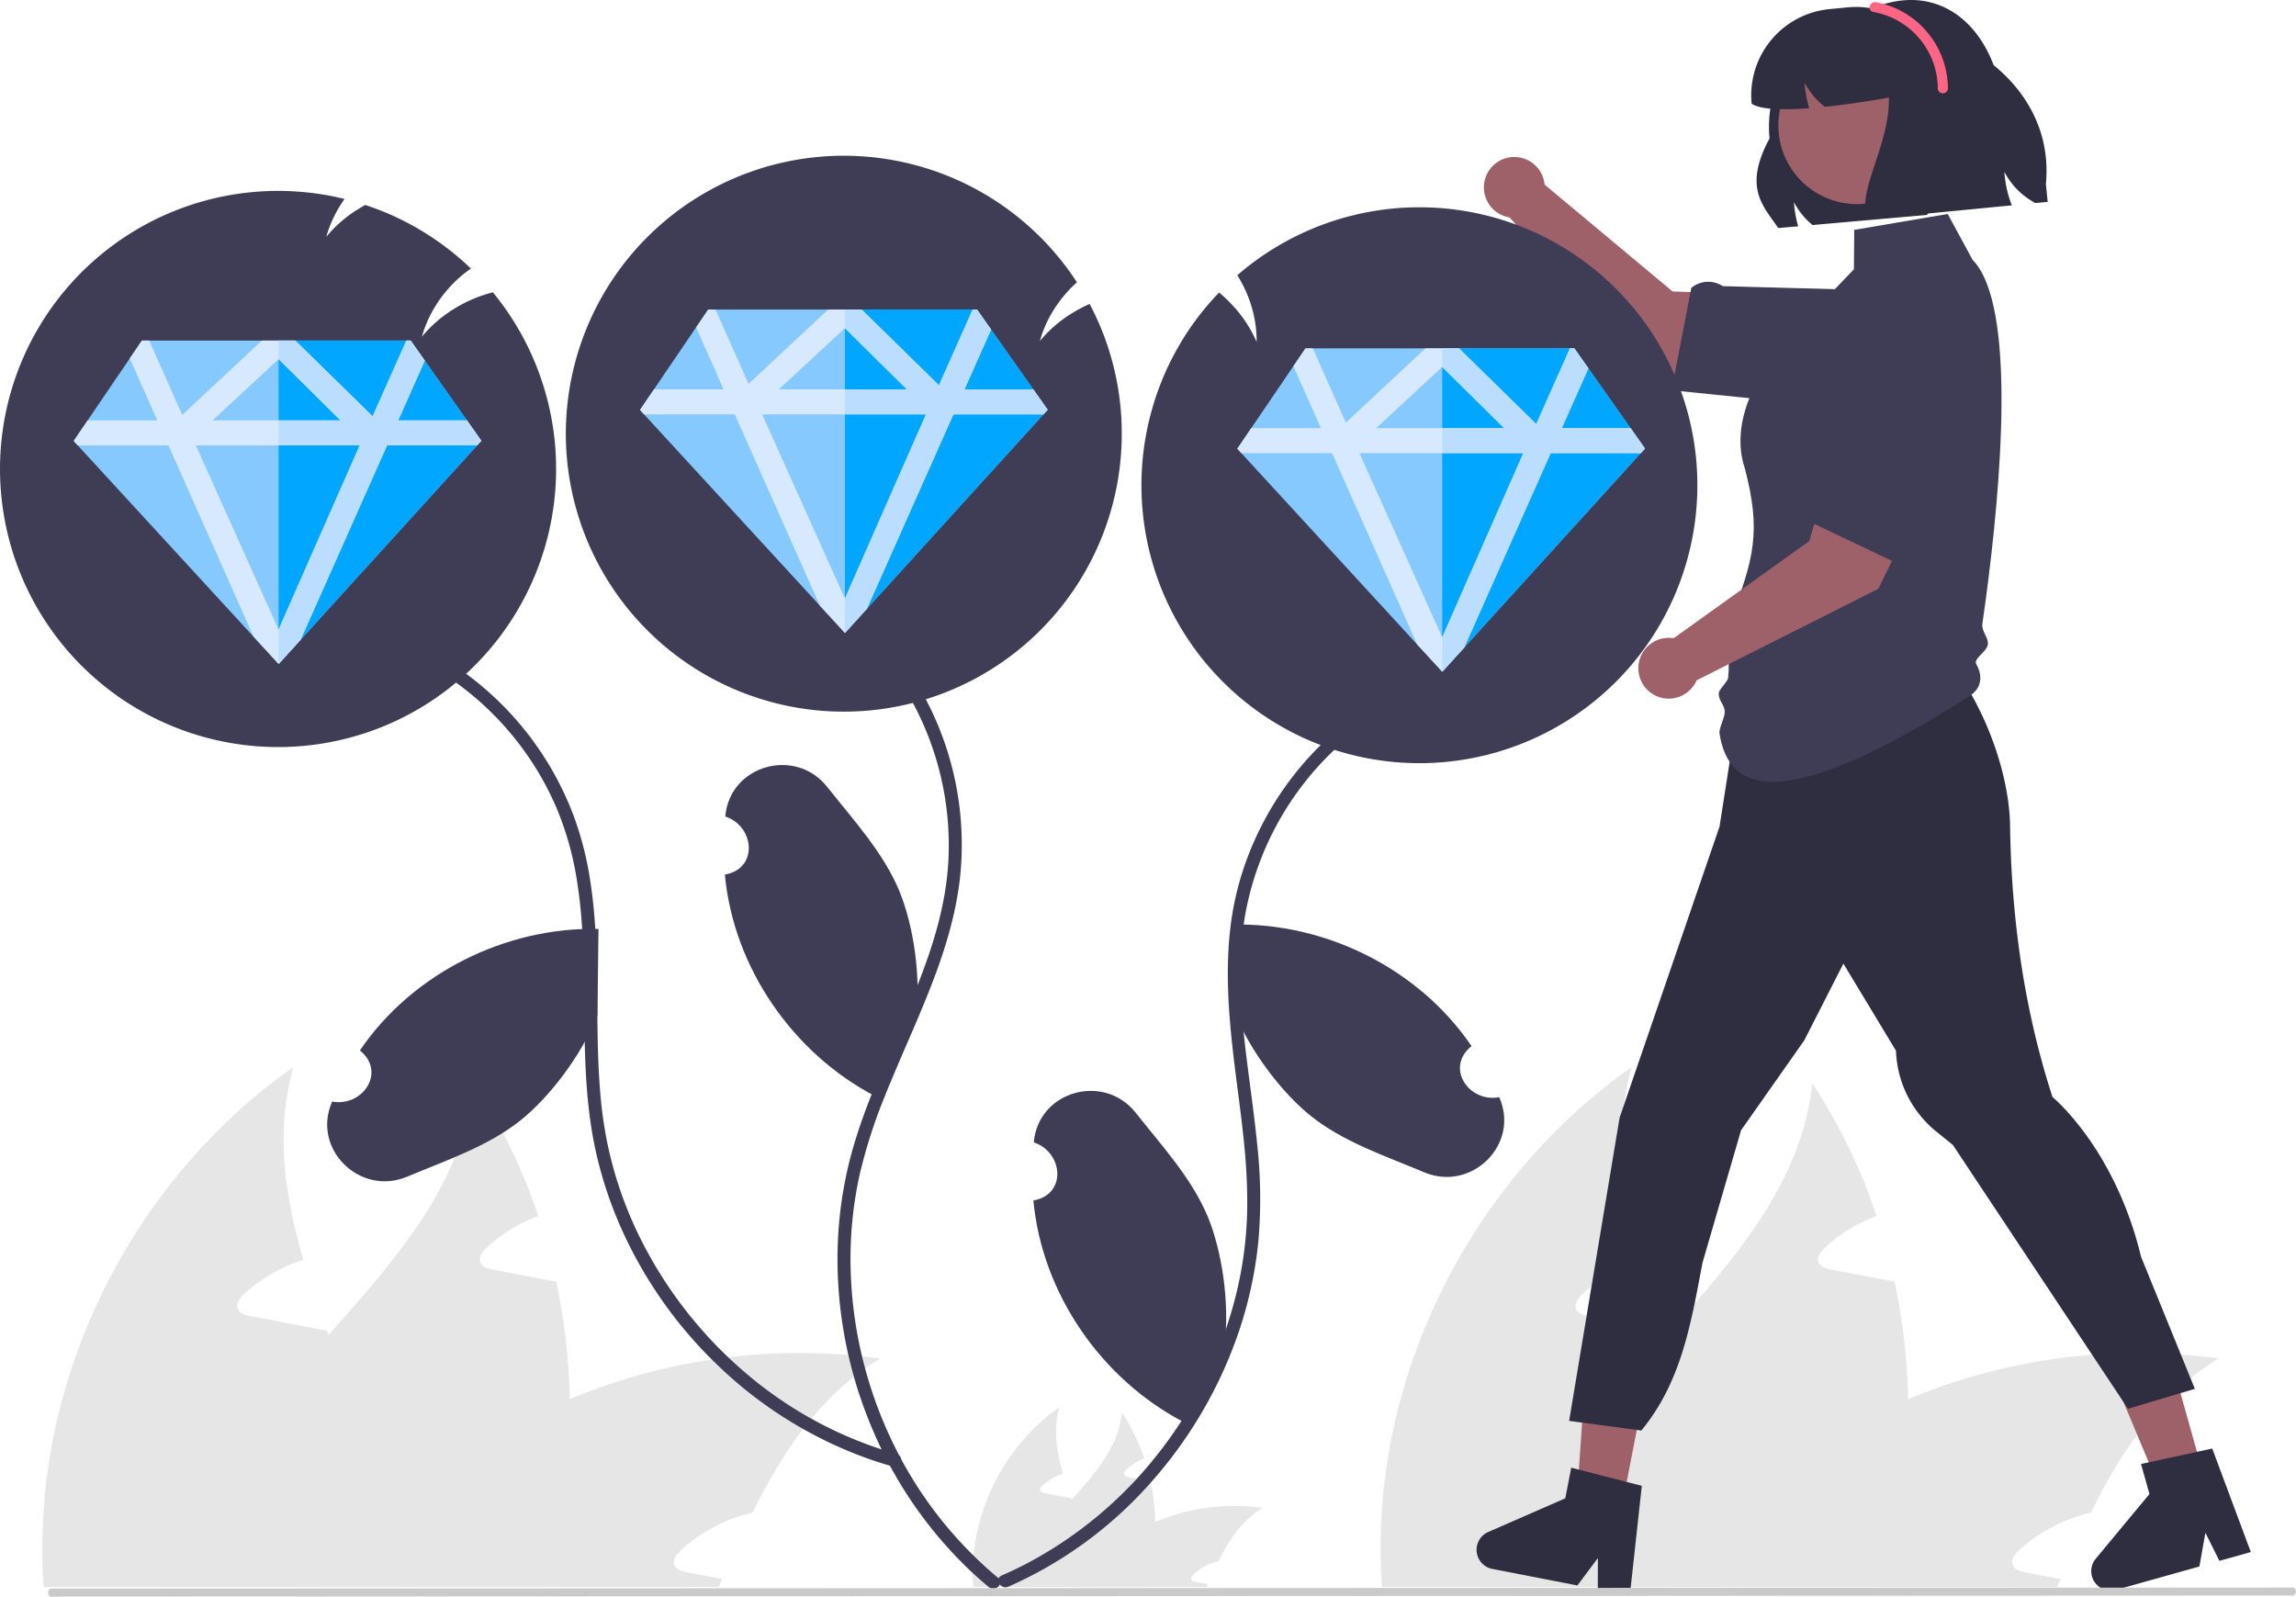 <?xml version="1.0" encoding="UTF-8"?>
<svg data-name="Layer 1" version="1.1" viewBox="0 0 680.57 473.29" xmlns="http://www.w3.org/2000/svg">
<path d="m556.28 104.47a16.214 16.214 0 0 0-15.722-16.725l-44.768-1.337-37.956-31.693a9.011 9.011 0 1 0-10.371 9.734l39.786 45.327 49.6 10.066a16.215 16.215 0 0 0 19.431-15.373z" fill="#9e616a"/>
<path d="m495.47 115.68 5.862-30.344 0.192-0.148a7.851 7.851 0 0 1 8.827-0.56l0.34 0.2 39.527 1.065 4.627 2.723 2.67-0.652c8.073-1.97 16.23-3.306 21.205 0.227 2.812 1.995 4.405 5.317 4.874 10.151a23.258 23.258 0 0 1-26.029 25.324l-1.988-0.27-6.511-2.63-10.069 1.196-6.025-2.475z" fill="#3f3d56"/>
<path d="m342.41 451.16a59.481 59.481 0 0 1-2.576 18.611c-0.065 0.219-0.142 0.438-0.219 0.657h-37.918a34.03 34.03 0 0 1 2.563-7.728c3.155-6.697 8.307-12.429 13.395-18.122 7.007-7.844 13.846-15.623 14.928-25.824a58.582 58.582 0 0 1 6.595 13.614 16.001 16.001 0 0 0-5.294 3.246c-0.425 0.399-0.876 0.979-0.657 1.533 0.206 0.464 0.773 0.618 1.275 0.721 1.211 0.232 2.421 0.464 3.632 0.683 0.953 0.193 1.919 0.373 2.885 0.554a63.244 63.244 0 0 1 1.391 12.055z" fill="#e6e6e6"/>
<path d="m374.26 446.98c-6.079 3.696-9.943 9.415-13.099 15.816a16.178 16.178 0 0 0-7.354 3.864c-0.438 0.399-0.889 0.979-0.657 1.533 0.193 0.464 0.773 0.618 1.275 0.721 1.198 0.232 2.421 0.464 3.619 0.683-0.116 0.271-0.232 0.554-0.348 0.824h-40.185a56.823 56.823 0 0 1 6.041-6.904c0.477-0.477 0.966-0.927 1.468-1.391a60.103 60.103 0 0 1 17.388-10.974 61.169 61.169 0 0 1 31.852-4.173z" fill="#e6e6e6"/>
<path d="m324.21 470.42h-35.78a58.122 58.122 0 0 1 0.052-8.604 61.525 61.525 0 0 1 25.566-44.732c-1.855 6.607-0.902 13.176 1.03 19.771-0.27 0.09-0.541 0.167-0.786 0.27a16.003 16.003 0 0 0-5.294 3.246c-0.425 0.399-0.876 0.979-0.657 1.533 0.193 0.464 0.773 0.618 1.275 0.721 1.211 0.232 2.421 0.464 3.619 0.683 0.966 0.193 1.932 0.373 2.898 0.567 0.451 0.077 0.902 0.167 1.352 0.258 0.064 0.155 0.103 0.296 0.167 0.438 2.267 6.247 4.74 12.545 5.899 18.946a44.224 44.224 0 0 1 0.593 4.856c0.039 0.683 0.064 1.365 0.064 2.048z" fill="#e6e6e6"/>
<path d="m168.89 414.75a171.86 171.86 0 0 1-7.443 53.773c-0.186 0.633-0.41 1.265-0.633 1.898h-109.56a98.322 98.322 0 0 1 7.406-22.328c9.117-19.351 24.002-35.911 38.701-52.359 20.244-22.663 40.004-45.139 43.13-74.612a169.26 169.26 0 0 1 19.053 39.334 46.231 46.231 0 0 0-15.294 9.377c-1.228 1.154-2.531 2.828-1.898 4.428 0.595 1.34 2.233 1.786 3.684 2.084 3.498 0.67 6.996 1.34 10.494 1.972 2.754 0.558 5.545 1.079 8.336 1.6a182.73 182.73 0 0 1 4.019 34.831z" fill="#e6e6e6"/>
<path d="m260.92 402.7c-17.565 10.68-28.729 27.203-37.846 45.697a46.743 46.743 0 0 0-21.249 11.164c-1.265 1.154-2.568 2.828-1.898 4.428 0.558 1.34 2.233 1.786 3.684 2.084 3.461 0.67 6.996 1.34 10.457 1.972-0.335 0.782-0.67 1.6-1.005 2.382h-116.1a164.18 164.18 0 0 1 17.453-19.946c1.377-1.377 2.791-2.679 4.242-4.019a173.65 173.65 0 0 1 50.238-31.706 176.73 176.73 0 0 1 92.028-12.057z" fill="#e6e6e6"/>
<path d="m116.31 470.42h-103.38a167.93 167.93 0 0 1 0.149-24.858c4.131-51.094 31.929-99.768 73.868-129.24-5.359 19.09-2.605 38.069 2.977 57.122-0.781 0.261-1.563 0.484-2.27 0.781a46.236 46.236 0 0 0-15.294 9.378c-1.228 1.154-2.53 2.828-1.898 4.428 0.558 1.34 2.233 1.786 3.684 2.084 3.498 0.67 6.996 1.34 10.457 1.972 2.791 0.558 5.582 1.079 8.373 1.637 1.302 0.223 2.605 0.484 3.907 0.744 0.186 0.447 0.298 0.856 0.484 1.265 6.55 18.048 13.694 36.245 17.044 54.74a127.78 127.78 0 0 1 1.712 14.029c0.112 1.972 0.186 3.945 0.186 5.917z" fill="#e6e6e6"/>
<path d="m565.59 414.75a171.86 171.86 0 0 1-7.443 53.773c-0.186 0.633-0.41 1.265-0.633 1.898h-109.56a98.322 98.322 0 0 1 7.406-22.328c9.117-19.351 24.002-35.911 38.701-52.359 20.244-22.663 40.004-45.139 43.13-74.612a169.26 169.26 0 0 1 19.053 39.334 46.231 46.231 0 0 0-15.294 9.377c-1.228 1.154-2.531 2.828-1.898 4.428 0.595 1.34 2.233 1.786 3.684 2.084 3.498 0.67 6.996 1.34 10.494 1.972 2.754 0.558 5.545 1.079 8.336 1.6a182.73 182.73 0 0 1 4.019 34.831z" fill="#e6e6e6"/>
<path d="m657.62 402.7c-17.565 10.68-28.729 27.203-37.846 45.697a46.743 46.743 0 0 0-21.249 11.164c-1.265 1.154-2.568 2.828-1.898 4.428 0.558 1.34 2.233 1.786 3.684 2.084 3.461 0.67 6.996 1.34 10.457 1.972-0.335 0.782-0.67 1.6-1.005 2.382h-116.1a164.18 164.18 0 0 1 17.453-19.946c1.377-1.377 2.791-2.679 4.242-4.019a173.65 173.65 0 0 1 50.238-31.706 176.73 176.73 0 0 1 92.028-12.057z" fill="#e6e6e6"/>
<path d="m513.01 470.42h-103.38a167.93 167.93 0 0 1 0.149-24.858c4.131-51.094 31.929-99.768 73.868-129.24-5.359 19.09-2.605 38.069 2.977 57.122-0.781 0.261-1.563 0.484-2.27 0.781a46.236 46.236 0 0 0-15.294 9.378c-1.228 1.154-2.53 2.828-1.898 4.428 0.558 1.34 2.233 1.786 3.684 2.084 3.498 0.67 6.996 1.34 10.457 1.972 2.791 0.558 5.582 1.079 8.373 1.637 1.302 0.223 2.605 0.484 3.907 0.744 0.186 0.447 0.298 0.856 0.484 1.265 6.55 18.048 13.694 36.245 17.044 54.74a127.78 127.78 0 0 1 1.712 14.029c0.112 1.972 0.186 3.945 0.186 5.917z" fill="#e6e6e6"/>
<path d="m332.51 128.6a82.393 82.393 0 1 1-13.292-44.912 36.119 36.119 0 0 0-3.478 3.542c-0.283 0.322-0.567 0.67-0.837 1.005-0.399 0.489-0.773 0.979-1.133 1.481-0.425 0.58-0.824 1.172-1.211 1.777a35.624 35.624 0 0 0-4.328 9.595 39.016 39.016 0 0 1 8.72-7.741 1.178 1.178 0 0 1 0.219-0.116c0.322-0.206 0.644-0.412 0.979-0.618a40.574 40.574 0 0 1 4.444-2.344c0.129-0.051 0.258-0.116 0.386-0.167a81.914 81.914 0 0 1 9.531 38.498z" fill="#3f3d56"/>
<path d="m293.13 470.48c-1.713-1.417-3.387-2.872-5.023-4.392a124.77 124.77 0 0 1-30.087-43.83 129.01 129.01 0 0 1-9.583-42.091c-0.193-3.426-0.232-6.839-0.142-10.252a119.12 119.12 0 0 1 3.671-26.378c2.589-10.02 6.479-19.642 10.549-29.147 2.009-4.701 4.096-9.415 6.105-14.168 6.131-14.451 11.643-29.25 12.493-45.028a89.127 89.127 0 0 0-16.834-56.89c-1.455-2.009 1.893-3.941 3.336-1.945q2.222 3.033 4.173 6.26a92.442 92.442 0 0 1 12.764 57.663c-1.558 13.691-6.195 26.558-11.476 39.18-2.718 6.543-5.616 13.009-8.346 19.513-0.824 1.958-1.636 3.916-2.421 5.899a154.12 154.12 0 0 0-7.406 22.939 115.69 115.69 0 0 0-2.795 26.378c0.026 2.344 0.103 4.675 0.258 7.007a125.64 125.64 0 0 0 11.386 44.59 119.87 119.87 0 0 0 32.122 41.962c1.919 1.584-0.837 4.302-2.743 2.731z" fill="#3f3d56"/>
<path d="m264.72 434.73q-3.149-0.869-6.234-1.919a124.58 124.58 0 0 1-44.976-27.37 129.03 129.03 0 0 1-30.087-42.98 119.05 119.05 0 0 1-7.663-25.335 146.06 146.06 0 0 1-1.842-14.941c-0.451-6.092-0.605-12.223-0.683-18.328-0.167-13.833 0.051-27.975-2.048-41.679a91.965 91.965 0 0 0-6.401-23.094 89.18 89.18 0 0 0-36.811-41.422c-2.151-1.249-0.206-4.585 1.945-3.336 1.996 1.159 3.954 2.383 5.86 3.696a93.086 93.086 0 0 1 34.132 43.469 97.42 97.42 0 0 1 5.075 19.822c2.331 15.082 1.893 30.641 2.164 45.852 0.09 5.178 0.271 10.368 0.683 15.546a126.51 126.51 0 0 0 2.28 16.589 116.53 116.53 0 0 0 8.256 24.819 126.62 126.62 0 0 0 31.491 41.872 118.87 118.87 0 0 0 45.878 25.013c2.396 0.67 1.378 4.405-1.018 3.722z" fill="#3f3d56"/>
<path d="m115.84 214.38a82.431 82.431 0 1 1-13.704-155.4c-0.373 0.515-0.734 1.056-1.082 1.597a35.624 35.624 0 0 0-4.328 9.595 39.016 39.016 0 0 1 8.72-7.741 1.178 1.178 0 0 1 0.219-0.116c0.322-0.206 0.644-0.412 0.979-0.618 0.541-0.335 1.082-0.644 1.636-0.94a82.45 82.45 0 0 1 31.311 18.856 35.041 35.041 0 0 0-3.542 2.782 36.12 36.12 0 0 0-3.478 3.542c-0.283 0.322-0.567 0.67-0.837 1.005-0.399 0.489-0.773 0.979-1.133 1.481-0.039 0.064-0.09 0.116-0.129 0.18-0.373 0.515-0.734 1.056-1.082 1.597a35.624 35.624 0 0 0-4.328 9.595 39.016 39.016 0 0 1 8.72-7.741 1.178 1.178 0 0 1 0.219-0.116c0.322-0.206 0.644-0.412 0.979-0.618 0.541-0.335 1.082-0.644 1.636-0.94 0.914-0.502 1.855-0.966 2.808-1.404 0.129-0.051 0.258-0.116 0.386-0.167a39.896 39.896 0 0 1 6.298-2.151 82.486 82.486 0 0 1-30.268 127.72z" fill="#3f3d56"/>
<path d="m341.55 121.07a82.393 82.393 0 1 0 25.204-39.478 36.12 36.12 0 0 1 2.361 4.366c0.183 0.388 0.359 0.8 0.526 1.197 0.248 0.581 0.472 1.155 0.679 1.737 0.248 0.675 0.468 1.354 0.671 2.043a35.624 35.624 0 0 1 1.502 10.418 39.016 39.016 0 0 0-6.236-9.852 1.178 1.178 0 0 0-0.178-0.172c-0.252-0.287-0.505-0.574-0.769-0.865a40.575 40.575 0 0 0-3.621-3.482c-0.11-0.085-0.215-0.183-0.325-0.268a81.913 81.913 0 0 0-19.815 34.355z" fill="#3f3d56"/>
<path d="m401.94 216.79q-2.801 2.164-5.422 4.559a89.137 89.137 0 0 0-27.189 48.557c-0.258 1.339-0.477 2.692-0.67 4.044-2.988 20.84 1.52 41.988 3.722 62.699 0.077 0.708 0.155 1.404 0.219 2.112a147.03 147.03 0 0 1 0.399 29.25 121.7 121.7 0 0 1-5.5 25.876 130.6 130.6 0 0 1-26.223 45.414 122.05 122.05 0 0 1-42.4 31.053c-2.254 0.979-4.224-2.357-1.945-3.336 2.022-0.889 4.031-1.816 6.002-2.808a121.3 121.3 0 0 0 40.314-33.256 124.47 124.47 0 0 0 23.016-46.715 113.64 113.64 0 0 0 3.439-26.339 168.26 168.26 0 0 0-0.85-18.019c-0.489-5.229-1.159-10.458-1.829-15.675-2.125-16.357-4.263-32.972-2.305-49.291a87.409 87.409 0 0 1 3.143-15.095 92.58 92.58 0 0 1 31.337-45.762c1.945-1.52 4.701 1.198 2.743 2.731z" fill="#3f3d56"/>
<path d="m266.56 264.09c-4.718-11.381-13.56-20.966-21.347-30.805-9.468-11.988-28.954-6.457-30.228 8.756 8.738 2.872 9.872 15.493-0.122 17.221 2.552 27.537 20.124 52.931 44.551 65.693l12.081-22.573c1.633-12.852-0.796-28.317-4.935-38.292z" fill="#3f3d56"/>
<path d="m271.49 302.44q0.201-0.4 0.404-0.799l-0.398 0.744z" fill="#2f2e41"/>
<path d="m358.01 360.69c-4.718-11.381-13.56-20.966-21.347-30.805-9.468-11.988-28.954-6.457-30.228 8.756 8.738 2.872 9.872 15.493-0.122 17.221 2.552 27.537 20.124 52.931 44.551 65.693l12.081-22.573c1.633-12.852-0.796-28.317-4.935-38.292z" fill="#3f3d56"/>
<path d="m388.58 330.83c9.625 7.69 21.996 11.816 33.565 16.674 14.078 5.929 28.474-8.321 22.246-22.259-9.039 1.702-16.125-8.803-8.206-15.14-15.527-22.885-43.174-36.642-70.727-36.028l0.316 25.601c4.774 12.043 14.366 24.415 22.805 31.153z" fill="#3f3d56"/>
<path d="m154.28 332.12c-9.625 7.69-21.996 11.816-33.565 16.674-14.078 5.929-28.474-8.321-22.246-22.259 9.039 1.702 16.125-8.803 8.206-15.14 15.527-22.885 43.174-36.642 70.727-36.028l-0.316 25.601c-4.774 12.043-14.366 24.415-22.805 31.153z" fill="#3f3d56"/>
<path d="m362.94 399.04q0.201-0.4 0.404-0.799l-0.398 0.744z" fill="#2f2e41"/>
<polygon transform="translate(-95.342 -8.1217e-5)" points="673.59 159 615.35 165.17 612.77 174.19 614.06 211.54 668.16 194.8" fill="#9e616a"/>
<polygon transform="translate(-95.342 -8.1217e-5)" points="576.18 446.17 562.79 443.57 566.46 390.68 586.23 394.52" fill="#9e616a"/>
<path d="m486.66 440.45-4.487-1.148-14.182-3.65-2.249-0.582-1.765 9.078-22.83 9.98a5.77 5.77 0 0 0 1.203 10.954l25.21 4.903 6.082-8.133-0.039 9.308 9.495 1.847z" fill="#2f2e41"/>
<polygon transform="translate(-95.342 -8.1217e-5)" points="748.45 437.12 735.32 440.8 714.85 391.89 734.24 386.45" fill="#9e616a"/>
<path d="m655.74 429.39-4.525 0.989-14.311 3.107-2.271 0.49 2.499 8.904-15.917 19.169a5.77 5.77 0 0 0 5.993 9.247l24.727-6.939 1.782-9.998 4.145 8.335 9.313-2.614z" fill="#2f2e41"/>
<path d="m516.14 203.81 61.103-18.811s-1.856 5.931 5.826 18.693c8.024 13.331 12.574 28.889 12.748 41.141 0.377 26.504 3.926 52.866 11.866 78.155l0.689 2.196s18.506 15.097 26.262 47.352l15.953 39.167-19.817 5.913-51.9-78.202-4.932-3.992a32.242 32.242 0 0 1-11.938-23.951l-15.59-25.824-11.587 22.734-18.737 26.652-11.435 39.254c-3.448 18.286-6.306 35.405-18.136 49.769l-21.399-2.86 14.959-89.875 29.624-86.295z" fill="#2f2e41"/>
<path d="m512.4 185.01c-0.817 5.148 0.505 9.911-0.157 15.992-0.11 1.007-2.681 3.365-2.76 4.366-0.188 2.386 1.702 3.372 1.76 5.634 0.045 1.766-1.799 4.845-1.548 6.469 2.645 17.116 18.047 24.717 74.548-11.469 0 0 5-3 1.55-9.148-0.92-1.639 3.1-3.548 3.45-5.852 0.266-1.751-1.928-4.028-1.644-6 0.335-2.328 0.679-4.798 1.025-7.384 4.506-33.744 9.192-87.188-3.902-100.57l-7.393-13.62-27.701 4.714-0.097 11.685-19.696 20.541s-19.085 19.66-12.592 38.638c4.71 18.243 2.96 26.424-4.843 46.008z" fill="#3f3d56"/>
<path d="m568.95 106.38a16.214 16.214 0 0 0-20.135 11.023l-12.526 43.001-40.202 28.79a9.011 9.011 0 1 0 6.821 12.481l53.86-27.141 22.189-45.488a16.215 16.215 0 0 0-10.006-22.667z" fill="#9e616a"/>
<path d="m564.55 168.06-27.903-13.287-0.096-0.223a7.851 7.851 0 0 1 1.672-8.685l0.279-0.279 10.948-37.995 3.797-3.796 0.039-2.748c0.118-8.309 0.872-16.54 5.54-20.47 2.637-2.221 6.253-2.93 11.049-2.171a23.258 23.258 0 0 1 17.983 31.55l-0.76 1.857-4.179 5.643-1.369 10.047-3.908 5.211z" fill="#3f3d56"/>
<path d="m527.09 67.6 5.92-0.518a33.454 33.454 0 0 1-1.258-7.162 21.666 21.666 0 0 0 5.511 6.786l33.948-2.996 20.655-41.683c-4.917-16.152-17.651-25.659-33.719-20.717-0.969 0.298-1.958 0.653-2.944 1.059a35.554 35.554 0 0 0-30.687 38.676c-7.939 14.717-1.78 20.039 2.574 26.555z" fill="#2f2e41"/>
<circle cx="550.46" cy="37.179" r="23.33" fill="#9e616a"/>
<path d="m519.21 30.734c2.5 1.773 9.281 1.935 17.095 1.345-0.058-0.148-0.105-0.3-0.152-0.451a33.455 33.455 0 0 1-1.258-7.162 21.666 21.666 0 0 0 5.511 6.786c0.171 0.139 0.341 0.278 0.523 0.414 6.646-0.691 13.569-1.772 18.959-2.728 0.385 13.957-10.058 28.716-6.171 36.078l42.625-4.145a32.894 32.894 0 0 1-2.209-9.922 21.81 21.81 0 0 0 9.203 9.239l3.623-0.348-0.525-5.318c2.298-23.838-16.62-41.699-40.156-46.709a25.554 25.554 0 0 0-18.667-5.626l-5.322 0.513a25.675 25.675 0 0 0-23.079 28.034z" fill="#2f2e41"/>
<path d="m555.27 3.544a23.174 23.174 0 0 1 19.129 22.676 1.501 1.501 0 0 0 3 0 26.163 26.163 0 0 0-21.331-25.568c-1.888-0.34-2.698 2.551-0.798 2.893z" fill="#fd6584"/>
<path d="m679.65 472.98-664.49 0.307a0.922 1.191 0 0 1 0-2.381l664.49-0.307a0.922 1.191 0 0 1 0 2.381z" fill="#cacaca" stroke-width=".88"/>
<g transform="matrix(.236 0 0 .236 21.836 88.476)">
<polygon points="440.98 78.038 493.95 153.15 512 178.75 506.76 184.52 284.98 428.74 258.01 458.44 257.42 459.09 257.4 459.07 256.18 457.75 254.83 456.28 225.98 424.88 5.103 184.52 0 178.98 17.546 153.15 70.467 75.288 85.671 52.911 423.26 52.911" fill="#85c9ff"/>
<polygon points="257.4 459.07 257.4 52.911 423.26 52.911 440.98 78.038 493.95 153.15 512 178.75 506.76 184.52 284.98 428.74 258.01 458.44 257.42 459.09" fill="#00a6ff"/>
<path d="m493.95 153.15h-86.382l33.409-75.11-17.714-25.127h-5.427l-42.329 95.156-97.08-95.156h-42.046l-100.02 93.347-41.523-93.347h-9.171l-15.204 22.377 34.622 77.86h-87.543l-17.546 25.828 5.103 5.542h113.96l106.92 240.36 28.85 31.401 1.349 1.474 1.223 1.318 0.021 0.021 0.586-0.648 26.968-29.697 108.64-244.23h113.14l5.239-5.772zm-236.55-76.919 0.01-0.01 77.85 76.93h-160.86zm0 339.71-104.01-231.42h205.9z" fill="#d7e9ff"/>
<polygon points="278.43 52.911 375.51 148.07 417.84 52.911 423.26 52.911 440.98 78.038 407.57 153.15 493.95 153.15 512 178.75 506.76 184.52 393.62 184.52 284.98 428.74 258.01 458.44 257.42 459.09 257.4 459.07 257.4 415.94 359.29 184.52 257.4 184.52 257.4 153.15 335.26 153.15 257.41 76.219 257.4 76.229 257.4 52.911" fill="#bdf"/>
</g>
<g transform="matrix(.236 0 0 .236 189.7 79.278)">
<polygon points="493.95 153.15 512 178.75 506.76 184.52 284.98 428.74 258.01 458.44 257.42 459.09 257.4 459.07 256.18 457.75 254.83 456.28 225.98 424.88 5.103 184.52 0 178.98 17.546 153.15 70.467 75.288 85.671 52.911 423.26 52.911 440.98 78.038" fill="#85c9ff"/>
<polygon points="257.4 52.911 423.26 52.911 440.98 78.038 493.95 153.15 512 178.75 506.76 184.52 284.98 428.74 258.01 458.44 257.42 459.09 257.4 459.07" fill="#00a6ff"/>
<path d="m493.95 153.15h-86.382l33.409-75.11-17.714-25.127h-5.427l-42.329 95.156-97.08-95.156h-42.046l-100.02 93.347-41.523-93.347h-9.171l-15.204 22.377 34.622 77.86h-87.543l-17.546 25.828 5.103 5.542h113.96l106.92 240.36 28.85 31.401 1.349 1.474 1.223 1.318 0.021 0.021 0.586-0.648 26.968-29.697 108.64-244.23h113.14l5.239-5.772zm-236.55-76.919 0.01-0.01 77.85 76.93h-160.86zm0 339.71-104.01-231.42h205.9z" fill="#d7e9ff"/>
<polygon points="375.51 148.07 417.84 52.911 423.26 52.911 440.98 78.038 407.57 153.15 493.95 153.15 512 178.75 506.76 184.52 393.62 184.52 284.98 428.74 258.01 458.44 257.42 459.09 257.4 459.07 257.4 415.94 359.29 184.52 257.4 184.52 257.4 153.15 335.26 153.15 257.41 76.219 257.4 76.229 257.4 52.911 278.43 52.911" fill="#bdf"/>
</g>
<g transform="matrix(.236 0 0 .236 366.75 90.776)">
<polygon points="512 178.75 506.76 184.52 284.98 428.74 258.01 458.44 257.42 459.09 257.4 459.07 256.18 457.75 254.83 456.28 225.98 424.88 5.103 184.52 0 178.98 17.546 153.15 70.467 75.288 85.671 52.911 423.26 52.911 440.98 78.038 493.95 153.15" fill="#85c9ff"/>
<polygon points="423.26 52.911 440.98 78.038 493.95 153.15 512 178.75 506.76 184.52 284.98 428.74 258.01 458.44 257.42 459.09 257.4 459.07 257.4 52.911" fill="#00a6ff"/>
<path d="m493.95 153.15h-86.382l33.409-75.11-17.714-25.127h-5.427l-42.329 95.156-97.08-95.156h-42.046l-100.02 93.347-41.523-93.347h-9.171l-15.204 22.377 34.622 77.86h-87.543l-17.546 25.828 5.103 5.542h113.96l106.92 240.36 28.85 31.401 1.349 1.474 1.223 1.318 0.021 0.021 0.586-0.648 26.968-29.697 108.64-244.23h113.14l5.239-5.772zm-236.55-76.919 0.01-0.01 77.85 76.93h-160.86zm0 339.71-104.01-231.42h205.9z" fill="#d7e9ff"/>
<polygon points="417.84 52.911 423.26 52.911 440.98 78.038 407.57 153.15 493.95 153.15 512 178.75 506.76 184.52 393.62 184.52 284.98 428.74 258.01 458.44 257.42 459.09 257.4 459.07 257.4 415.94 359.29 184.52 257.4 184.52 257.4 153.15 335.26 153.15 257.41 76.219 257.4 76.229 257.4 52.911 278.43 52.911 375.51 148.07" fill="#bdf"/>
</g>
</svg>
